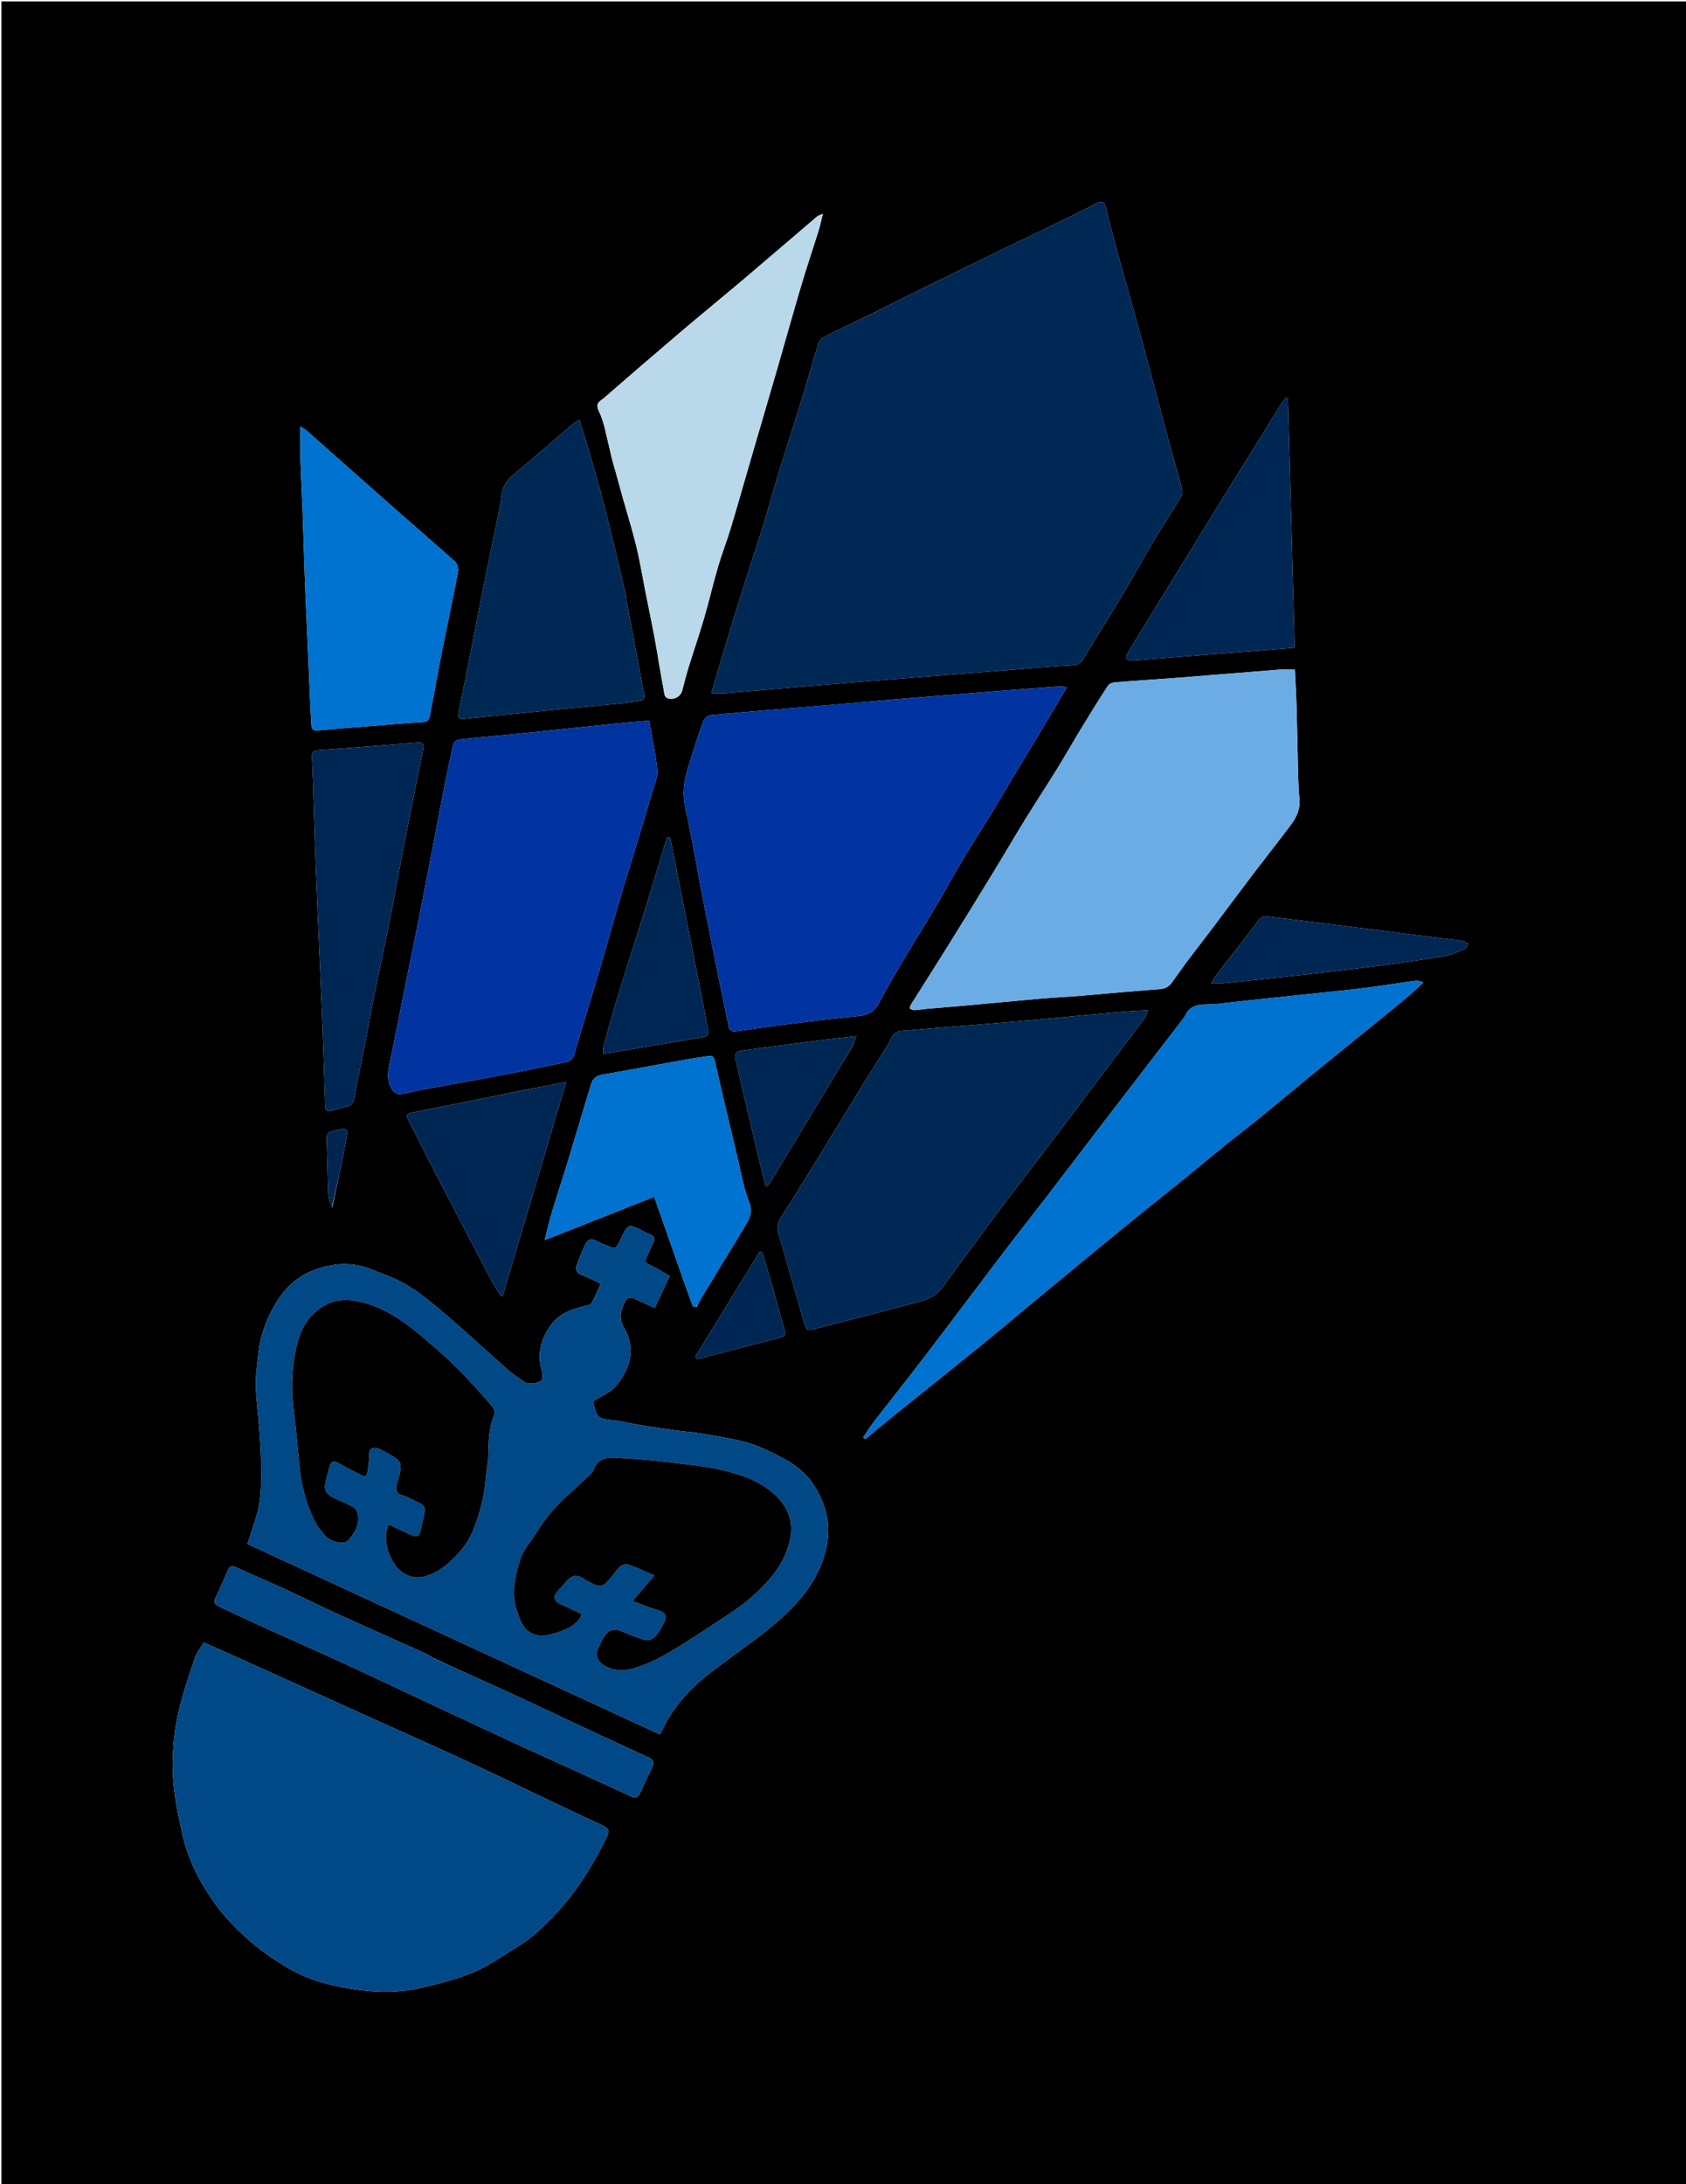<svg version="1.1" id="Layer_1" xmlns="http://www.w3.org/2000/svg" xmlns:xlink="http://www.w3.org/1999/xlink" x="0px" y="0px"
	 width="100%" viewBox="0 0 1187 1537" enable-background="new 0 0 1187 1537" xml:space="preserve">
<path fill="#000000" opacity="1" stroke="none" 
	d="
M580,1538 
	C386.667,1538 193.833,1538 1,1538 
	C1,1025.667 1,513.333 1,1 
	C396.667,1 792.333,1 1188,1 
	C1188,513.333 1188,1025.667 1188,1538 
	C985.5,1538 783,1538 580,1538 
M613.399,221.006 
	C602.069,226.454 590.685,231.793 579.47,237.469 
	C577.851,238.289 576.534,240.567 575.955,242.441 
	C572.002,255.238 568.4,268.143 564.461,280.945 
	C559.063,298.49 553.374,315.946 547.985,333.495 
	C544.12,346.081 540.698,358.804 536.797,371.379 
	C532.204,386.184 527.214,400.866 522.57,415.656 
	C517.92,430.463 513.458,445.328 508.966,460.185 
	C506.251,469.164 503.636,478.175 500.769,487.874 
	C504.572,487.874 507.534,488.083 510.458,487.84 
	C529.076,486.292 547.682,484.614 566.298,483.039 
	C582.107,481.701 597.921,480.424 613.736,479.158 
	C631.384,477.744 649.036,476.382 666.685,474.979 
	C681.35,473.814 696.012,472.603 710.678,471.447 
	C725.717,470.262 740.751,468.971 755.807,468.069 
	C759.332,467.858 761.114,466.474 762.786,463.617 
	C767.615,455.365 772.748,447.29 777.74,439.133 
	C782.66,431.093 787.662,423.1 792.432,414.972 
	C799.194,403.45 805.627,391.733 812.48,380.266 
	C818.723,369.818 825.426,359.645 831.691,349.209 
	C832.56,347.762 832.597,345.364 832.136,343.643 
	C829.275,332.956 826.052,322.366 823.159,311.687 
	C819.084,296.646 815.244,281.542 811.207,266.491 
	C806.31,248.231 801.353,229.987 796.342,211.758 
	C793.134,200.088 789.69,188.483 786.518,176.804 
	C783.74,166.58 781.046,156.328 778.613,146.019 
	C777.561,141.56 775.43,141.236 771.879,143.087 
	C766.026,146.138 760.162,149.174 754.224,152.056 
	C731.879,162.904 709.485,173.651 687.145,184.509 
	C671.646,192.042 656.187,199.656 640.746,207.307 
	C631.833,211.724 622.991,216.286 613.399,221.006 
M220.648,894.03 
	C209.099,898.403 200.385,906.77 194.338,916.798 
	C187.707,927.793 183.108,940.115 181.82,953.243 
	C181.112,960.46 179.899,967.709 180.084,974.914 
	C180.348,985.119 181.798,995.289 182.542,1005.488 
	C183.136,1013.637 183.752,1021.806 183.78,1029.968 
	C183.812,1039.314 184.153,1048.823 182.611,1057.966 
	C181.04,1067.278 177.343,1076.233 174.224,1086.507 
	C270.629,1130.995 367.464,1175.681 464.473,1220.448 
	C465.281,1219.078 465.851,1218.279 466.256,1217.402 
	C473.549,1201.61 485.034,1189.132 498.374,1178.472 
	C511.918,1167.649 526.485,1158.103 539.989,1147.234 
	C559.557,1131.486 576.831,1113.813 581.997,1087.772 
	C585.017,1072.544 581.522,1058.647 573.327,1045.688 
	C567.923,1037.143 560.298,1031.021 551.577,1026.418 
	C543.677,1022.25 535.591,1018.007 527.082,1015.526 
	C516.194,1012.353 504.824,1010.78 493.615,1008.783 
	C488.147,1007.809 482.561,1007.524 477.05,1006.772 
	C468.846,1005.651 460.646,1004.489 452.474,1003.165 
	C445.092,1001.97 437.795,1000.115 430.378,999.316 
	C421.769,998.388 420.536,997.825 418.374,989.877 
	C417.992,988.472 417.636,987.059 417.423,986.244 
	C423.129,982.496 429.804,979.932 433.79,975.135 
	C443.805,963.08 447.745,948.914 439.357,934.477 
	C435.625,928.053 436.633,923.236 439.213,917.53 
	C441.291,912.934 443.164,912.161 447.745,914.316 
	C452.005,916.32 456.291,918.269 460.931,920.411 
	C464.477,912.837 467.758,905.829 471.453,897.939 
	C467.477,895.678 463.624,893.25 459.566,891.233 
	C453.352,888.144 453.432,888.331 456.307,882.234 
	C463.012,868.017 462.026,871.315 450.818,865.429 
	C443.112,861.382 441.829,861.947 438.166,869.497 
	C437.66,870.54 437.222,871.616 436.71,872.655 
	C433.545,879.083 433.535,879.096 426.652,876.277 
	C424.212,875.278 421.625,874.477 419.431,873.075 
	C416.064,870.923 413.697,872.717 412.428,875.159 
	C409.94,879.948 408.009,885.05 406.146,890.132 
	C404.99,893.287 405.68,895.751 409.416,897.134 
	C413.885,898.788 418.12,901.071 422.985,903.326 
	C420.815,908.023 418.975,912.548 416.61,916.779 
	C415.94,917.976 413.81,918.624 412.226,918.998 
	C403.4,921.082 394.796,923.812 388.904,931.14 
	C385.895,934.882 383.384,939.314 381.792,943.836 
	C379.534,950.249 379.361,957.01 381.207,963.763 
	C381.847,966.104 382.499,969.228 381.471,971.05 
	C379.996,973.666 371.627,974.366 369.328,972.726 
	C365.221,969.795 360.973,966.999 357.197,963.677 
	C343.339,951.484 329.827,938.892 315.834,926.858 
	C306.915,919.187 297.867,911.459 287.962,905.205 
	C279.909,900.12 270.588,896.959 261.664,893.355 
	C248.25,887.938 234.763,888.463 220.648,894.03 
M423.889,1299.334 
	C424.691,1297.7 425.464,1296.051 426.301,1294.435 
	C429.712,1287.843 429.283,1286.901 422.541,1283.818 
	C412.062,1279.028 401.651,1274.089 391.244,1269.144 
	C370.917,1259.486 350.689,1249.614 330.277,1240.14 
	C309.766,1230.62 289.078,1221.48 268.471,1212.168 
	C232.834,1196.064 197.204,1179.948 161.561,1163.859 
	C155.617,1161.176 149.622,1158.606 143.408,1155.878 
	C141.114,1159.82 138.391,1163.118 137.136,1166.902 
	C132.283,1181.528 127.154,1195.986 124.333,1211.343 
	C122.157,1223.184 121.32,1235.105 121.649,1246.716 
	C122.074,1261.708 125.239,1276.77 128.582,1291.493 
	C132.524,1308.852 140.743,1324.737 150.968,1339.121 
	C157.953,1348.947 166.665,1357.825 175.78,1365.779 
	C184.588,1373.465 194.48,1380.169 204.66,1385.96 
	C217.97,1393.53 232.907,1397.338 247.928,1399.683 
	C264.324,1402.242 281.009,1402.529 297.286,1398.714 
	C309.668,1395.811 322.193,1392.65 333.824,1387.667 
	C344.666,1383.021 354.482,1375.934 364.623,1369.714 
	C377.02,1362.109 387.059,1351.731 396.498,1340.905 
	C407.297,1328.519 415.81,1314.483 423.889,1299.334 
M586.359,495.911 
	C557.641,498.287 528.917,500.591 500.222,503.204 
	C498.376,503.372 495.836,505.585 495.169,507.412 
	C491.72,516.862 488.706,526.473 485.674,536.071 
	C482.462,546.242 479.774,556.179 482.235,567.338 
	C487.369,590.624 491.235,614.187 495.836,637.595 
	C501.462,666.22 507.276,694.809 513.184,723.378 
	C513.405,724.445 515.57,726 516.647,725.866 
	C529.979,724.208 543.258,722.127 556.589,720.458 
	C572.458,718.47 588.344,716.557 604.264,715.055 
	C610.99,714.421 615.654,711.952 618.883,705.78 
	C624.079,695.852 629.779,686.179 635.497,676.536 
	C643.275,663.418 651.37,650.487 659.146,637.367 
	C665.956,625.874 672.37,614.146 679.225,602.681 
	C685.727,591.808 692.633,581.177 699.248,570.37 
	C703.72,563.064 707.959,555.616 712.367,548.27 
	C716.982,540.581 721.692,532.948 726.328,525.271 
	C730.182,518.888 734,512.484 737.811,506.075 
	C742.121,498.829 746.406,491.568 751.253,483.384 
	C748.394,483.232 746.644,482.953 744.924,483.077 
	C732.854,483.946 720.789,484.876 708.725,485.829 
	C689.424,487.353 670.125,488.895 650.827,490.458 
	C629.575,492.179 608.326,493.933 586.359,495.911 
M834.997,677.496 
	C841.364,669.184 847.778,660.907 854.088,652.551 
	C863.177,640.514 872.126,628.372 881.254,616.365 
	C890.228,604.561 899.418,592.919 908.38,581.106 
	C912.598,575.547 915.564,569.493 914.832,562.126 
	C914.32,556.977 914.091,551.79 913.958,546.614 
	C913.548,530.561 913.316,514.503 912.869,498.451 
	C912.617,489.394 912.08,480.345 911.668,471.235 
	C907.575,471.235 903.776,470.985 900.018,471.276 
	C877.157,473.046 854.31,474.996 831.45,476.771 
	C816.036,477.968 800.604,478.918 785.194,480.148 
	C783.432,480.289 781.01,481.035 780.163,482.331 
	C773.909,491.886 767.902,501.607 761.966,511.366 
	C755.938,521.276 750.209,531.369 744.114,541.237 
	C736.62,553.371 728.769,565.285 721.283,577.423 
	C713.772,589.603 706.6,601.99 699.136,614.199 
	C688.451,631.678 677.691,649.112 666.858,666.499 
	C658.486,679.935 649.939,693.263 641.522,706.671 
	C640.962,707.563 640.271,709.297 640.626,709.65 
	C641.401,710.422 642.828,710.931 643.958,710.878 
	C646.914,710.738 649.846,710.159 652.8,709.899 
	C661.382,709.145 669.974,708.514 678.553,707.737 
	C696.129,706.144 713.692,704.416 731.273,702.885 
	C740.867,702.05 750.494,701.595 760.093,700.805 
	C778.902,699.258 797.693,697.496 816.51,696.063 
	C820.418,695.766 823.104,694.343 825.274,691.169 
	C828.297,686.747 831.592,682.511 834.997,677.496 
M301.987,609.922 
	C299.528,622.565 297.121,635.218 294.598,647.849 
	C291.136,665.177 287.568,682.484 284.077,699.807 
	C280.788,716.13 277.685,732.494 274.204,748.776 
	C272.805,755.323 272.367,761.608 276.414,767.254 
	C277.464,768.718 279.98,770.152 281.64,769.965 
	C286.459,769.424 291.159,767.917 295.952,767.034 
	C314.32,763.648 332.726,760.462 351.081,757.002 
	C366.152,754.161 381.188,751.12 396.198,747.972 
	C399.446,747.29 402.863,746.64 404.112,742.407 
	C409.815,723.077 415.838,703.842 421.55,684.515 
	C426.753,666.912 431.624,649.211 436.796,631.599 
	C440.387,619.375 444.271,607.237 447.967,595.044 
	C451.804,582.389 455.651,569.736 459.33,557.035 
	C460.783,552.02 463.199,546.743 462.726,541.82 
	C461.613,530.239 459.025,518.799 457.004,507.128 
	C448.429,507.892 440.497,508.513 432.584,509.319 
	C410.863,511.53 389.155,513.866 367.432,516.06 
	C352.773,517.541 338.088,518.783 323.442,520.382 
	C321.884,520.552 319.529,522.171 319.207,523.516 
	C316.91,533.12 314.964,542.811 313.057,552.505 
	C309.342,571.395 305.726,590.304 301.987,609.922 
M548.781,870.557 
	C554.468,890.3 560.168,910.039 565.834,929.789 
	C567.818,936.704 568.042,936.703 575.023,934.872 
	C598.376,928.749 621.797,922.885 645.116,916.638 
	C649.945,915.344 655.106,913.665 658.922,910.653 
	C663.099,907.355 666.01,902.392 669.271,898.005 
	C681.492,881.564 693.546,864.999 705.826,848.603 
	C715.125,836.189 724.732,824.007 734.096,811.642 
	C750.148,790.446 766.109,769.183 782.124,747.96 
	C789.965,737.569 797.883,727.237 805.653,716.793 
	C806.781,715.276 807.273,713.286 808.351,710.86 
	C800.668,711.347 794.234,711.611 787.827,712.187 
	C763.222,714.4 738.637,716.831 714.024,718.953 
	C688.596,721.146 663.136,722.962 637.717,725.255 
	C634.526,725.543 630.841,724.96 628.41,729.312 
	C622.461,739.962 615.578,750.087 609.173,760.486 
	C600.592,774.421 592.15,788.442 583.571,802.378 
	C572.736,819.978 562.053,837.678 550.801,855.008 
	C547.578,859.972 546.351,864.426 548.781,870.557 
M737.51,907.959 
	C740.374,905.612 743.243,903.27 746.102,900.916 
	C762.646,887.296 779.137,873.611 795.746,860.07 
	C808.433,849.727 821.306,839.612 834.028,829.311 
	C844.37,820.936 854.567,812.383 864.911,804.01 
	C872.215,798.099 879.736,792.454 887.02,786.519 
	C899.009,776.751 910.853,766.806 922.819,757.009 
	C934.74,747.248 946.74,737.584 958.698,727.868 
	C968.995,719.5 979.34,711.189 989.546,702.711 
	C993.867,699.121 997.886,695.167 1002.042,691.379 
	C999.5,690.215 997.704,690.01 995.968,690.248 
	C982.004,692.158 968.089,694.491 954.087,696.053 
	C921.513,699.685 888.874,702.746 856.318,706.531 
	C848.562,707.432 838.948,704.794 834.36,714.782 
	C833.815,715.969 832.878,716.987 832.068,718.041 
	C813.355,742.388 794.613,766.712 775.921,791.075 
	C763.232,807.614 750.647,824.234 737.947,840.764 
	C727.766,854.016 717.387,867.117 707.262,880.411 
	C688.193,905.451 669.323,930.641 650.217,955.652 
	C638.781,970.623 627.015,985.342 615.493,1000.247 
	C612.721,1003.834 610.327,1007.713 607.76,1011.458 
	C608.251,1011.873 608.743,1012.289 609.234,1012.705 
	C616.38,1006.816 623.474,1000.862 630.682,995.05 
	C650.527,979.05 670.497,963.204 690.27,947.116 
	C705.943,934.364 721.398,921.344 737.51,907.959 
M431.962,326.403 
	C434.091,334.251 436.172,342.113 438.359,349.946 
	C441.53,361.3 445.098,372.555 447.897,383.999 
	C450.394,394.213 452.072,404.628 454.121,414.952 
	C456.427,426.567 458.879,438.156 461.021,449.802 
	C463.247,461.906 465.038,474.091 467.384,486.17 
	C467.754,488.075 467.611,491.11 471.04,491.662 
	C475.314,492.35 479.282,489.964 480.376,485.733 
	C481.759,480.38 483.123,475.013 484.755,469.733 
	C488.385,457.988 492.393,446.356 495.842,434.56 
	C499.27,422.834 501.984,410.899 505.42,399.175 
	C508.122,389.951 511.666,380.976 514.444,371.772 
	C519.374,355.436 523.99,339.004 528.769,322.622 
	C534.835,301.828 540.973,281.054 547.007,260.25 
	C552.776,240.358 558.318,220.399 564.218,200.545 
	C568.056,187.628 572.403,174.862 576.414,161.994 
	C577.49,158.544 578.174,154.971 579.278,150.478 
	C577.127,151.441 576.101,151.654 575.402,152.25 
	C558.291,166.826 541.271,181.51 524.114,196.032 
	C509.282,208.586 494.216,220.864 479.408,233.445 
	C461.247,248.876 443.201,264.443 425.23,280.095 
	C422.671,282.324 418.689,283.416 421.633,289.367 
	C425.395,296.972 426.639,305.839 428.819,314.202 
	C429.822,318.053 430.468,321.997 431.962,326.403 
M441.124,423.158 
	C441.014,421.831 441.073,420.464 440.767,419.184 
	C435.807,398.421 431.001,377.617 425.735,356.931 
	C422.104,342.669 417.873,328.558 413.81,314.408 
	C412.048,308.273 410.036,302.209 407.949,295.507 
	C405.868,296.764 404.499,297.356 403.415,298.281 
	C389.206,310.398 375.172,322.726 360.783,334.626 
	C355.906,338.66 353.607,343.477 352.994,349.469 
	C352.842,350.955 352.74,352.457 352.443,353.917 
	C348.311,374.208 344.062,394.476 340.015,414.784 
	C334.269,443.62 328.775,472.507 322.89,501.314 
	C321.971,505.809 323.642,506.186 327.109,505.833 
	C343.72,504.144 360.332,502.462 376.949,500.828 
	C397.311,498.827 417.681,496.9 438.042,494.884 
	C442.15,494.477 446.234,493.814 450.327,493.261 
	C453.241,492.868 454.189,491.408 453.533,488.41 
	C452.191,482.272 451.169,476.064 449.993,469.89 
	C447.079,454.595 444.152,439.302 441.124,423.158 
M216.083,441.615 
	C216.397,448.698 216.711,455.782 217.023,462.865 
	C217.682,477.863 218.238,492.866 219.046,507.855 
	C219.39,514.241 220.042,514.384 226.726,513.748 
	C237.328,512.74 247.952,511.97 258.569,511.126 
	C271.62,510.088 284.661,508.868 297.731,508.186 
	C301.496,507.99 302.225,505.702 302.703,503.269 
	C305.379,489.64 307.692,475.94 310.389,462.316 
	C314.356,442.281 318.643,422.309 322.485,402.251 
	C322.897,400.101 321.999,396.73 320.444,395.325 
	C307.586,383.702 294.378,372.468 281.376,361.002 
	C259.381,341.608 237.465,322.123 215.486,302.709 
	C214.493,301.831 213.217,301.273 211.457,300.185 
	C211.457,308.389 211.274,315.597 211.498,322.793 
	C211.876,334.958 212.58,347.113 213.022,359.277 
	C213.627,375.942 214.07,392.614 214.671,409.279 
	C215.049,419.743 215.591,430.201 216.083,441.615 
M490.329,919.837 
	C491.557,917.55 492.694,915.208 494.029,912.985 
	C498.835,904.985 503.702,897.02 508.558,889.05 
	C513.376,881.141 518.318,873.306 522.999,865.317 
	C526.437,859.448 530.747,854.409 527.432,846.068 
	C523.398,835.916 521.668,824.834 519.101,814.117 
	C513.69,791.522 508.288,768.925 503.147,746.268 
	C502.456,743.224 501.022,742.845 498.692,743.172 
	C493.944,743.838 489.198,744.544 484.478,745.391 
	C464.376,748.995 444.299,752.743 424.176,756.229 
	C419.933,756.964 417.317,758.946 416.105,762.99 
	C410.668,781.122 405.277,799.269 399.75,817.374 
	C396.096,829.348 392.138,841.23 388.518,853.214 
	C386.712,859.192 385.359,865.307 383.453,872.713 
	C410.044,862.194 435.303,852.201 460.565,842.207 
	C465.607,856.582 470.593,870.821 475.598,885.054 
	C479.577,896.372 483.56,907.69 487.635,918.974 
	C487.81,919.458 488.924,919.602 490.329,919.837 
M227.001,720.146 
	C227.671,739.557 228.398,758.967 228.958,778.381 
	C229.055,781.74 230.513,782.442 233.351,781.693 
	C236.875,780.763 240.371,779.726 243.91,778.86 
	C246.954,778.115 248.686,776.537 249.307,773.237 
	C251.719,760.419 254.435,747.659 256.938,734.857 
	C259.22,723.185 261.258,711.465 263.609,699.808 
	C266.974,683.127 270.654,666.509 273.962,649.817 
	C277.463,632.147 280.596,614.404 284.052,596.725 
	C288.599,573.463 293.264,550.224 297.986,526.998 
	C298.694,523.514 297.272,522.283 294.162,522.522 
	C271.029,524.297 247.909,526.255 224.764,527.837 
	C220.599,528.122 219.402,529.252 219.632,533.438 
	C220.328,546.146 220.585,558.879 221.013,571.602 
	C221.434,584.154 221.791,596.708 222.29,609.256 
	C223.15,630.903 224.089,652.546 225.014,674.19 
	C225.656,689.225 226.331,704.258 227.001,720.146 
M901.877,284.311 
	C900.176,287.123 898.504,289.953 896.768,292.742 
	C889.083,305.091 881.356,317.415 873.687,329.774 
	C865.948,342.246 858.253,354.746 850.552,367.24 
	C845.855,374.859 841.187,382.496 836.498,390.119 
	C828.72,402.766 820.931,415.406 813.155,428.053 
	C806.657,438.623 800.134,449.177 793.733,459.805 
	C793.044,460.949 792.431,462.982 792.979,463.8 
	C793.571,464.682 795.596,465.002 796.951,464.91 
	C805.526,464.322 814.086,463.526 822.655,462.848 
	C843.256,461.217 863.859,459.617 884.461,457.996 
	C893.313,457.299 902.163,456.583 911.47,455.838 
	C909.899,396.92 908.346,338.66 906.792,280.4 
	C906.321,280.227 905.85,280.054 905.379,279.881 
	C904.307,281.132 903.234,282.383 901.877,284.311 
M305.459,1167.013 
	C303.331,1165.792 301.288,1164.383 299.061,1163.381 
	C278.97,1154.332 258.803,1145.451 238.75,1136.32 
	C226.316,1130.659 214.093,1124.535 201.679,1118.83 
	C189.876,1113.406 177.899,1108.359 166.105,1102.917 
	C162.967,1101.468 161.591,1102.405 160.386,1105.2 
	C157.647,1111.552 154.889,1117.901 151.905,1124.14 
	C150.439,1127.205 150.941,1129.038 154.076,1130.47 
	C163.972,1134.99 173.764,1139.735 183.673,1144.226 
	C202.777,1152.884 221.993,1161.297 241.052,1170.053 
	C261.743,1179.558 282.302,1189.349 302.929,1198.992 
	C322.298,1208.048 341.662,1217.116 361.064,1226.1 
	C373.001,1231.627 385.009,1237 396.978,1242.456 
	C412.777,1249.657 428.596,1256.816 444.344,1264.125 
	C447.514,1265.596 449.26,1264.825 450.627,1261.793 
	C453.267,1255.937 455.901,1250.067 458.848,1244.364 
	C460.751,1240.682 460.448,1238.501 456.35,1236.645 
	C439.551,1229.036 422.854,1221.203 406.141,1213.406 
	C389.761,1205.764 373.459,1197.953 357.027,1190.425 
	C340.08,1182.661 323.018,1175.15 305.459,1167.013 
M369.25,767.094 
	C342.936,772.381 316.63,777.709 290.299,782.905 
	C286.863,783.583 285.549,784.496 287.443,788.131 
	C293.624,799.992 299.467,812.028 305.628,823.9 
	C318.807,849.291 332.073,874.638 345.381,899.961 
	C347.554,904.095 350.128,908.019 352.517,912.039 
	C353.007,911.941 353.496,911.842 353.986,911.744 
	C368.698,862.165 383.409,812.586 398.598,761.399 
	C388.221,763.441 379.096,765.237 369.25,767.094 
M454.548,638.888 
	C450.096,652.908 445.617,666.919 441.204,680.951 
	C438.235,690.393 435.269,699.838 432.47,709.332 
	C429.833,718.275 427.359,727.269 424.953,736.278 
	C424.52,737.903 424.764,739.708 424.696,741.43 
	C426.269,741.294 427.849,741.213 429.412,741.004 
	C430.722,740.829 432.007,740.472 433.312,740.253 
	C453.879,736.807 474.448,733.381 495.012,729.918 
	C497.652,729.474 499.229,728.191 498.566,725.117 
	C497.832,721.719 497.363,718.265 496.689,714.853 
	C489.755,679.764 482.806,644.679 475.854,609.595 
	C474.525,602.883 473.168,596.177 471.823,589.469 
	C471.063,589.389 470.303,589.309 469.543,589.229 
	C464.636,605.577 459.729,621.925 454.548,638.888 
M902.38,646.147 
	C899.42,645.767 896.401,645.631 893.514,644.942 
	C890.145,644.137 888.023,645.086 885.906,647.874 
	C876.308,660.52 866.461,672.976 856.758,685.542 
	C855.433,687.259 854.419,689.215 852.759,691.862 
	C856.831,691.862 859.654,692.091 862.429,691.822 
	C874.771,690.625 887.107,689.359 899.429,687.98 
	C920.628,685.607 941.839,683.317 963,680.639 
	C980.981,678.363 998.937,675.814 1016.823,672.892 
	C1021.851,672.07 1026.653,669.645 1031.422,667.631 
	C1032.503,667.175 1033.015,665.37 1033.788,664.185 
	C1032.399,663.482 1031.073,662.379 1029.609,662.148 
	C1024.405,661.327 1019.151,660.829 1013.921,660.164 
	C994.851,657.736 975.787,655.256 956.712,652.861 
	C938.851,650.619 920.979,648.459 902.38,646.147 
M600.459,735.817 
	C601.197,733.751 601.935,731.685 602.848,729.129 
	C593.382,730.225 584.683,731.148 576.007,732.252 
	C558.15,734.525 540.302,736.87 522.457,739.242 
	C518.877,739.718 516.63,741.095 517.872,745.52 
	C519.427,751.065 520.398,756.771 521.712,762.386 
	C525.297,777.705 528.904,793.019 532.552,808.324 
	C534.627,817.026 536.798,825.706 538.926,834.396 
	C539.469,834.418 540.012,834.441 540.555,834.463 
	C541.424,833.169 542.344,831.906 543.153,830.575 
	C548.642,821.543 554.108,812.497 559.579,803.455 
	C567.539,790.298 575.512,777.15 583.449,763.981 
	C588.986,754.793 594.471,745.575 600.459,735.817 
M547.278,941.803 
	C553.665,939.842 553.572,939.869 551.78,933.665 
	C549.021,924.114 546.455,914.508 543.71,904.954 
	C541.444,897.063 539.037,889.212 536.692,881.344 
	C536.078,881.164 535.464,880.985 534.849,880.806 
	C519.744,905.43 504.64,930.055 489.535,954.68 
	C489.972,955.283 490.409,955.887 490.845,956.491 
	C509.397,951.659 527.948,946.826 547.278,941.803 
M233.889,849.76 
	C237.116,834.338 240.679,818.977 243.45,803.475 
	C245.29,793.181 244.849,793.366 234.513,795.843 
	C230.675,796.763 229.838,798.439 229.965,801.919 
	C230.438,814.806 230.598,827.704 231.161,840.586 
	C231.299,843.73 232.526,846.827 233.889,849.76 
z"/>
<path fill="#002854" opacity="1" stroke="none" 
	d="
M613.758,220.894 
	C622.991,216.286 631.833,211.724 640.746,207.307 
	C656.187,199.656 671.646,192.042 687.145,184.509 
	C709.485,173.651 731.879,162.904 754.224,152.056 
	C760.162,149.174 766.026,146.138 771.879,143.087 
	C775.43,141.236 777.561,141.56 778.613,146.019 
	C781.046,156.328 783.74,166.58 786.518,176.804 
	C789.69,188.483 793.134,200.088 796.342,211.758 
	C801.353,229.987 806.31,248.231 811.207,266.491 
	C815.244,281.542 819.084,296.646 823.159,311.687 
	C826.052,322.366 829.275,332.956 832.136,343.643 
	C832.597,345.364 832.56,347.762 831.691,349.209 
	C825.426,359.645 818.723,369.818 812.48,380.266 
	C805.627,391.733 799.194,403.45 792.432,414.972 
	C787.662,423.1 782.66,431.093 777.74,439.133 
	C772.748,447.29 767.615,455.365 762.786,463.617 
	C761.114,466.474 759.332,467.858 755.807,468.069 
	C740.751,468.971 725.717,470.262 710.678,471.447 
	C696.012,472.603 681.35,473.814 666.685,474.979 
	C649.036,476.382 631.384,477.744 613.736,479.158 
	C597.921,480.424 582.107,481.701 566.298,483.039 
	C547.682,484.614 529.076,486.292 510.458,487.84 
	C507.534,488.083 504.572,487.874 500.769,487.874 
	C503.636,478.175 506.251,469.164 508.966,460.185 
	C513.458,445.328 517.92,430.463 522.57,415.656 
	C527.214,400.866 532.204,386.184 536.797,371.379 
	C540.698,358.804 544.12,346.081 547.985,333.495 
	C553.374,315.946 559.063,298.49 564.461,280.945 
	C568.4,268.143 572.002,255.238 575.955,242.441 
	C576.534,240.567 577.851,238.289 579.47,237.469 
	C590.685,231.793 602.069,226.454 613.758,220.894 
z"/>
<path fill="#014887" opacity="1" stroke="none" 
	d="
M221.025,893.926 
	C234.763,888.463 248.25,887.938 261.664,893.355 
	C270.588,896.959 279.909,900.12 287.962,905.205 
	C297.867,911.459 306.915,919.187 315.834,926.858 
	C329.827,938.892 343.339,951.484 357.197,963.677 
	C360.973,966.999 365.221,969.795 369.328,972.726 
	C371.627,974.366 379.996,973.666 381.471,971.05 
	C382.499,969.228 381.847,966.104 381.207,963.763 
	C379.361,957.01 379.534,950.249 381.792,943.836 
	C383.384,939.314 385.895,934.882 388.904,931.14 
	C394.796,923.812 403.4,921.082 412.226,918.998 
	C413.81,918.624 415.94,917.976 416.61,916.779 
	C418.975,912.548 420.815,908.023 422.985,903.326 
	C418.12,901.071 413.885,898.788 409.416,897.134 
	C405.68,895.751 404.99,893.287 406.146,890.132 
	C408.009,885.05 409.94,879.948 412.428,875.159 
	C413.697,872.717 416.064,870.923 419.431,873.075 
	C421.625,874.477 424.212,875.278 426.652,876.277 
	C433.535,879.096 433.545,879.083 436.71,872.655 
	C437.222,871.616 437.66,870.54 438.166,869.497 
	C441.829,861.947 443.112,861.382 450.818,865.429 
	C462.026,871.315 463.012,868.017 456.307,882.234 
	C453.432,888.331 453.352,888.144 459.566,891.233 
	C463.624,893.25 467.477,895.678 471.453,897.939 
	C467.758,905.829 464.477,912.837 460.931,920.411 
	C456.291,918.269 452.005,916.32 447.745,914.316 
	C443.164,912.161 441.291,912.934 439.213,917.53 
	C436.633,923.236 435.625,928.053 439.357,934.477 
	C447.745,948.914 443.805,963.08 433.79,975.135 
	C429.804,979.932 423.129,982.496 417.423,986.244 
	C417.636,987.059 417.992,988.472 418.374,989.877 
	C420.536,997.825 421.769,998.388 430.378,999.316 
	C437.795,1000.115 445.092,1001.97 452.474,1003.165 
	C460.646,1004.489 468.846,1005.651 477.05,1006.772 
	C482.561,1007.524 488.147,1007.809 493.615,1008.783 
	C504.824,1010.78 516.194,1012.353 527.082,1015.526 
	C535.591,1018.007 543.677,1022.25 551.577,1026.418 
	C560.298,1031.021 567.923,1037.143 573.327,1045.688 
	C581.522,1058.647 585.017,1072.544 581.997,1087.772 
	C576.831,1113.813 559.557,1131.486 539.989,1147.234 
	C526.485,1158.103 511.918,1167.649 498.374,1178.472 
	C485.034,1189.132 473.549,1201.61 466.256,1217.402 
	C465.851,1218.279 465.281,1219.078 464.473,1220.448 
	C367.464,1175.681 270.629,1130.995 174.224,1086.507 
	C177.343,1076.233 181.04,1067.278 182.611,1057.966 
	C184.153,1048.823 183.812,1039.314 183.78,1029.968 
	C183.752,1021.806 183.136,1013.637 182.542,1005.488 
	C181.798,995.289 180.348,985.119 180.084,974.914 
	C179.899,967.709 181.112,960.46 181.82,953.243 
	C183.108,940.115 187.707,927.793 194.338,916.798 
	C200.385,906.77 209.099,898.403 221.025,893.926 
M224.014,1074.468 
	C225.719,1076.654 227.256,1078.999 229.162,1080.992 
	C233.249,1085.265 242.106,1087.241 245.072,1084.055 
	C249.822,1078.953 253.135,1072.862 251.899,1065.485 
	C251.6,1063.703 250.364,1061.433 248.881,1060.614 
	C244.301,1058.083 239.307,1056.313 234.639,1053.925 
	C230.789,1051.956 227.776,1049.156 228.972,1044.142 
	C229.95,1040.04 230.828,1035.9 232.1,1031.887 
	C233.084,1028.778 234.854,1027.482 238.344,1029.593 
	C243.509,1032.716 249.062,1035.189 254.339,1038.138 
	C257.255,1039.768 258.377,1038.354 258.728,1035.851 
	C259.312,1031.7 259.937,1027.509 259.935,1023.336 
	C259.934,1019.179 262.114,1018.476 265.345,1019.088 
	C266.922,1019.387 268.449,1020.195 269.878,1020.99 
	C283.221,1028.415 283.226,1028.432 280.875,1039.306 
	C280.632,1040.431 280.03,1041.475 279.758,1042.596 
	C278.719,1046.865 277.678,1051 283.894,1052.464 
	C286.571,1053.095 288.99,1054.787 291.551,1055.942 
	C299.693,1059.611 299.894,1059.957 298.051,1068.615 
	C297.472,1071.332 296.759,1074.021 296.158,1076.733 
	C295.142,1081.323 293.531,1082.109 289.232,1080.099 
	C284.155,1077.725 279.066,1075.376 273.521,1072.802 
	C272.936,1074.68 272.272,1076.157 272.03,1077.7 
	C270.862,1085.136 272.881,1092.113 276.345,1098.444 
	C280.756,1106.506 289.16,1112.156 299.478,1109.205 
	C308.102,1106.738 314.657,1101.426 320.488,1095.458 
	C325.53,1090.298 330.22,1084.087 332.883,1077.463 
	C337.729,1065.409 341.107,1052.753 342.029,1039.605 
	C342.378,1034.633 343.617,1029.707 343.754,1024.741 
	C344.02,1015.138 343.816,1005.568 347.683,996.421 
	C348.406,994.712 348.1,991.561 346.941,990.227 
	C339.045,981.135 331.041,972.107 322.58,963.545 
	C315.678,956.559 308.221,950.099 300.781,943.672 
	C287.272,932.003 273.234,921.205 255.447,916.57 
	C245.617,914.009 236.058,913.984 227.267,919.363 
	C213.617,927.715 209.343,941.637 207.095,956.232 
	C205.144,968.908 205.4,981.69 207.025,994.472 
	C208.548,1006.454 209.574,1018.501 210.713,1030.529 
	C212.164,1045.835 215.897,1060.447 224.014,1074.468 
M363.029,1131.718 
	C365.063,1136.312 366.256,1141.597 369.327,1145.342 
	C374.165,1151.243 381.273,1152.102 388.468,1149.947 
	C396.741,1147.471 405.331,1145.323 409.744,1135.955 
	C404.698,1133.581 399.738,1131.118 394.671,1128.901 
	C390.168,1126.932 389.173,1123.871 392.258,1120.173 
	C394.558,1117.415 397.074,1114.838 399.448,1112.14 
	C402.642,1108.506 406.146,1108.041 410.303,1110.596 
	C413.461,1112.537 416.711,1114.492 420.18,1115.69 
	C421.83,1116.26 424.666,1115.727 425.947,1114.568 
	C428.937,1111.862 431.397,1108.543 433.907,1105.344 
	C436.182,1102.445 438.875,1099.839 442.653,1101.121 
	C448.371,1103.06 453.832,1105.756 460.687,1108.678 
	C455.139,1115.187 450.514,1120.612 445.347,1126.674 
	C451.705,1128.996 457.208,1131.29 462.885,1133.004 
	C468.994,1134.848 470.177,1137.116 467.101,1142.706 
	C465.928,1144.837 464.892,1147.086 463.437,1149.012 
	C460.871,1152.409 457.786,1155.329 453.017,1153.812 
	C448.669,1152.428 444.326,1150.911 440.19,1148.998 
	C431.922,1145.174 428.055,1146.341 423.68,1154.541 
	C422.904,1155.995 422.309,1157.545 421.554,1159.011 
	C418.817,1164.335 420.327,1169.051 425.497,1172.108 
	C434.565,1177.471 443.877,1175.189 452.512,1171.909 
	C461.233,1168.595 469.535,1163.888 477.514,1158.969 
	C491.405,1150.407 504.991,1141.336 518.528,1132.216 
	C523.241,1129.041 527.636,1125.311 531.82,1121.448 
	C542.657,1111.442 551.921,1100.355 555.692,1085.56 
	C559.094,1072.214 555.664,1061.385 545.536,1051.895 
	C535.76,1042.735 523.797,1038.444 511.461,1035.265 
	C501.138,1032.604 490.407,1031.364 479.788,1030.058 
	C466.731,1028.453 453.625,1026.981 440.496,1026.318 
	C431.88,1025.883 421.707,1023.111 417.483,1035.102 
	C417.082,1036.242 415.893,1037.154 414.952,1038.047 
	C410.237,1042.518 405.613,1047.096 400.714,1051.358 
	C391.782,1059.129 384.292,1068.083 377.986,1078.06 
	C373.893,1084.536 368.334,1090.583 366.16,1097.66 
	C362.895,1108.289 360.246,1119.502 363.029,1131.718 
z"/>
<path fill="#004986" opacity="1" stroke="none" 
	d="
M423.702,1299.657 
	C415.81,1314.483 407.297,1328.519 396.498,1340.905 
	C387.059,1351.731 377.02,1362.109 364.623,1369.714 
	C354.482,1375.934 344.666,1383.021 333.824,1387.667 
	C322.193,1392.65 309.668,1395.811 297.286,1398.714 
	C281.009,1402.529 264.324,1402.242 247.928,1399.683 
	C232.907,1397.338 217.97,1393.53 204.66,1385.96 
	C194.48,1380.169 184.588,1373.465 175.78,1365.779 
	C166.665,1357.825 157.953,1348.947 150.968,1339.121 
	C140.743,1324.737 132.524,1308.852 128.582,1291.493 
	C125.239,1276.77 122.074,1261.708 121.649,1246.716 
	C121.32,1235.105 122.157,1223.184 124.333,1211.343 
	C127.154,1195.986 132.283,1181.528 137.136,1166.902 
	C138.391,1163.118 141.114,1159.82 143.408,1155.878 
	C149.622,1158.606 155.617,1161.176 161.561,1163.859 
	C197.204,1179.948 232.834,1196.064 268.471,1212.168 
	C289.078,1221.48 309.766,1230.62 330.277,1240.14 
	C350.689,1249.614 370.917,1259.486 391.244,1269.144 
	C401.651,1274.089 412.062,1279.028 422.541,1283.818 
	C429.283,1286.901 429.712,1287.843 426.301,1294.435 
	C425.464,1296.051 424.691,1297.7 423.702,1299.657 
z"/>
<path fill="#0134A1" opacity="1" stroke="none" 
	d="
M586.717,495.792 
	C608.326,493.933 629.575,492.179 650.827,490.458 
	C670.125,488.895 689.424,487.353 708.725,485.829 
	C720.789,484.876 732.854,483.946 744.924,483.077 
	C746.644,482.953 748.394,483.232 751.253,483.384 
	C746.406,491.568 742.121,498.829 737.811,506.075 
	C734,512.484 730.182,518.888 726.328,525.271 
	C721.692,532.948 716.982,540.581 712.367,548.27 
	C707.959,555.616 703.72,563.064 699.248,570.37 
	C692.633,581.177 685.727,591.808 679.225,602.681 
	C672.37,614.146 665.956,625.874 659.146,637.367 
	C651.37,650.487 643.275,663.418 635.497,676.536 
	C629.779,686.179 624.079,695.852 618.883,705.78 
	C615.654,711.952 610.99,714.421 604.264,715.055 
	C588.344,716.557 572.458,718.47 556.589,720.458 
	C543.258,722.127 529.979,724.208 516.647,725.866 
	C515.57,726 513.405,724.445 513.184,723.378 
	C507.276,694.809 501.462,666.22 495.836,637.595 
	C491.235,614.187 487.369,590.624 482.235,567.338 
	C479.774,556.179 482.462,546.242 485.674,536.071 
	C488.706,526.473 491.72,516.862 495.169,507.412 
	C495.836,505.585 498.376,503.372 500.222,503.204 
	C528.917,500.591 557.641,498.287 586.717,495.792 
z"/>
<path fill="#6CACE4" opacity="1" stroke="none" 
	d="
M834.884,677.846 
	C831.592,682.511 828.297,686.747 825.274,691.169 
	C823.104,694.343 820.418,695.766 816.51,696.063 
	C797.693,697.496 778.902,699.258 760.093,700.805 
	C750.494,701.595 740.867,702.05 731.273,702.885 
	C713.692,704.416 696.129,706.144 678.553,707.737 
	C669.974,708.514 661.382,709.145 652.8,709.899 
	C649.846,710.159 646.914,710.738 643.958,710.878 
	C642.828,710.931 641.401,710.422 640.626,709.65 
	C640.271,709.297 640.962,707.563 641.522,706.671 
	C649.939,693.263 658.486,679.935 666.858,666.499 
	C677.691,649.112 688.451,631.678 699.136,614.199 
	C706.6,601.99 713.772,589.603 721.283,577.423 
	C728.769,565.285 736.62,553.371 744.114,541.237 
	C750.209,531.369 755.938,521.276 761.966,511.366 
	C767.902,501.607 773.909,491.886 780.163,482.331 
	C781.01,481.035 783.432,480.289 785.194,480.148 
	C800.604,478.918 816.036,477.968 831.45,476.771 
	C854.31,474.996 877.157,473.046 900.018,471.276 
	C903.776,470.985 907.575,471.235 911.668,471.235 
	C912.08,480.345 912.617,489.394 912.869,498.451 
	C913.316,514.503 913.548,530.561 913.958,546.614 
	C914.091,551.79 914.32,556.977 914.832,562.126 
	C915.564,569.493 912.598,575.547 908.38,581.106 
	C899.418,592.919 890.228,604.561 881.254,616.365 
	C872.126,628.372 863.177,640.514 854.088,652.551 
	C847.778,660.907 841.364,669.184 834.884,677.846 
z"/>
<path fill="#0134A1" opacity="1" stroke="none" 
	d="
M302.028,609.563 
	C305.726,590.304 309.342,571.395 313.057,552.505 
	C314.964,542.811 316.91,533.12 319.207,523.516 
	C319.529,522.171 321.884,520.552 323.442,520.382 
	C338.088,518.783 352.773,517.541 367.432,516.06 
	C389.155,513.866 410.863,511.53 432.584,509.319 
	C440.497,508.513 448.429,507.892 457.004,507.128 
	C459.025,518.799 461.613,530.239 462.726,541.82 
	C463.199,546.743 460.783,552.02 459.33,557.035 
	C455.651,569.736 451.804,582.389 447.967,595.044 
	C444.271,607.237 440.387,619.375 436.796,631.599 
	C431.624,649.211 426.753,666.912 421.55,684.515 
	C415.838,703.842 409.815,723.077 404.112,742.407 
	C402.863,746.64 399.446,747.29 396.198,747.972 
	C381.188,751.12 366.152,754.161 351.081,757.002 
	C332.726,760.462 314.32,763.648 295.952,767.034 
	C291.159,767.917 286.459,769.424 281.64,769.965 
	C279.98,770.152 277.464,768.718 276.414,767.254 
	C272.367,761.608 272.805,755.323 274.204,748.776 
	C277.685,732.494 280.788,716.13 284.077,699.807 
	C287.568,682.484 291.136,665.177 294.598,647.849 
	C297.121,635.218 299.528,622.565 302.028,609.563 
z"/>
<path fill="#002854" opacity="1" stroke="none" 
	d="
M548.64,870.191 
	C546.351,864.426 547.578,859.972 550.801,855.008 
	C562.053,837.678 572.736,819.978 583.571,802.378 
	C592.15,788.442 600.592,774.421 609.173,760.486 
	C615.578,750.087 622.461,739.962 628.41,729.312 
	C630.841,724.96 634.526,725.543 637.717,725.255 
	C663.136,722.962 688.596,721.146 714.024,718.953 
	C738.637,716.831 763.222,714.4 787.827,712.187 
	C794.234,711.611 800.668,711.347 808.351,710.86 
	C807.273,713.286 806.781,715.276 805.653,716.793 
	C797.883,727.237 789.965,737.569 782.124,747.96 
	C766.109,769.183 750.148,790.446 734.096,811.642 
	C724.732,824.007 715.125,836.189 705.826,848.603 
	C693.546,864.999 681.492,881.564 669.271,898.005 
	C666.01,902.392 663.099,907.355 658.922,910.653 
	C655.106,913.665 649.945,915.344 645.116,916.638 
	C621.797,922.885 598.376,928.749 575.023,934.872 
	C568.042,936.703 567.818,936.704 565.834,929.789 
	C560.168,910.039 554.468,890.3 548.64,870.191 
z"/>
<path fill="#0072CF" opacity="1" stroke="none" 
	d="
M737.23,908.201 
	C721.398,921.344 705.943,934.364 690.27,947.116 
	C670.497,963.204 650.527,979.05 630.682,995.05 
	C623.474,1000.862 616.38,1006.816 609.234,1012.705 
	C608.743,1012.289 608.251,1011.873 607.76,1011.458 
	C610.327,1007.713 612.721,1003.834 615.493,1000.247 
	C627.015,985.342 638.781,970.623 650.217,955.652 
	C669.323,930.641 688.193,905.451 707.262,880.411 
	C717.387,867.117 727.766,854.016 737.947,840.764 
	C750.647,824.234 763.232,807.614 775.921,791.075 
	C794.613,766.712 813.355,742.388 832.068,718.041 
	C832.878,716.987 833.815,715.969 834.36,714.782 
	C838.948,704.794 848.562,707.432 856.318,706.531 
	C888.874,702.746 921.513,699.685 954.087,696.053 
	C968.089,694.491 982.004,692.158 995.968,690.248 
	C997.704,690.01 999.5,690.215 1002.042,691.379 
	C997.886,695.167 993.867,699.121 989.546,702.711 
	C979.34,711.189 968.995,719.5 958.698,727.868 
	C946.74,737.584 934.74,747.248 922.819,757.009 
	C910.853,766.806 899.009,776.751 887.02,786.519 
	C879.736,792.454 872.215,798.099 864.911,804.01 
	C854.567,812.383 844.37,820.936 834.028,829.311 
	C821.306,839.612 808.433,849.727 795.746,860.07 
	C779.137,873.611 762.646,887.296 746.102,900.916 
	C743.243,903.27 740.374,905.612 737.23,908.201 
z"/>
<path fill="#B9D8EA" opacity="1" stroke="none" 
	d="
M431.619,326.151 
	C430.468,321.997 429.822,318.053 428.819,314.202 
	C426.639,305.839 425.395,296.972 421.633,289.367 
	C418.689,283.416 422.671,282.324 425.23,280.095 
	C443.201,264.443 461.247,248.876 479.408,233.445 
	C494.216,220.864 509.282,208.586 524.114,196.032 
	C541.271,181.51 558.291,166.826 575.402,152.25 
	C576.101,151.654 577.127,151.441 579.278,150.478 
	C578.174,154.971 577.49,158.544 576.414,161.994 
	C572.403,174.862 568.056,187.628 564.218,200.545 
	C558.318,220.399 552.776,240.358 547.007,260.25 
	C540.973,281.054 534.835,301.828 528.769,322.622 
	C523.99,339.004 519.374,355.436 514.444,371.772 
	C511.666,380.976 508.122,389.951 505.42,399.175 
	C501.984,410.899 499.27,422.834 495.842,434.56 
	C492.393,446.356 488.385,457.988 484.755,469.733 
	C483.123,475.013 481.759,480.38 480.376,485.733 
	C479.282,489.964 475.314,492.35 471.04,491.662 
	C467.611,491.11 467.754,488.075 467.384,486.17 
	C465.038,474.091 463.247,461.906 461.021,449.802 
	C458.879,438.156 456.427,426.567 454.121,414.952 
	C452.072,404.628 450.394,394.213 447.897,383.999 
	C445.098,372.555 441.53,361.3 438.359,349.946 
	C436.172,342.113 434.091,334.251 431.619,326.151 
z"/>
<path fill="#002854" opacity="1" stroke="none" 
	d="
M441.177,423.583 
	C444.152,439.302 447.079,454.595 449.993,469.89 
	C451.169,476.064 452.191,482.272 453.533,488.41 
	C454.189,491.408 453.241,492.868 450.327,493.261 
	C446.234,493.814 442.15,494.477 438.042,494.884 
	C417.681,496.9 397.311,498.827 376.949,500.828 
	C360.332,502.462 343.72,504.144 327.109,505.833 
	C323.642,506.186 321.971,505.809 322.89,501.314 
	C328.775,472.507 334.269,443.62 340.015,414.784 
	C344.062,394.476 348.311,374.208 352.443,353.917 
	C352.74,352.457 352.842,350.955 352.994,349.469 
	C353.607,343.477 355.906,338.66 360.783,334.626 
	C375.172,322.726 389.206,310.398 403.415,298.281 
	C404.499,297.356 405.868,296.764 407.949,295.507 
	C410.036,302.209 412.048,308.273 413.81,314.408 
	C417.873,328.558 422.104,342.669 425.735,356.931 
	C431.001,377.617 435.807,398.421 440.767,419.184 
	C441.073,420.464 441.014,421.831 441.177,423.583 
z"/>
<path fill="#0072CF" opacity="1" stroke="none" 
	d="
M216.071,441.138 
	C215.591,430.201 215.049,419.743 214.671,409.279 
	C214.07,392.614 213.627,375.942 213.022,359.277 
	C212.58,347.113 211.876,334.958 211.498,322.793 
	C211.274,315.597 211.457,308.389 211.457,300.185 
	C213.217,301.273 214.493,301.831 215.486,302.709 
	C237.465,322.123 259.381,341.608 281.376,361.002 
	C294.378,372.468 307.586,383.702 320.444,395.325 
	C321.999,396.73 322.897,400.101 322.485,402.251 
	C318.643,422.309 314.356,442.281 310.389,462.316 
	C307.692,475.94 305.379,489.64 302.703,503.269 
	C302.225,505.702 301.496,507.99 297.731,508.186 
	C284.661,508.868 271.62,510.088 258.569,511.126 
	C247.952,511.97 237.328,512.74 226.726,513.748 
	C220.042,514.384 219.39,514.241 219.046,507.855 
	C218.238,492.866 217.682,477.863 217.023,462.865 
	C216.711,455.782 216.397,448.698 216.071,441.138 
z"/>
<path fill="#0072CF" opacity="1" stroke="none" 
	d="
M489.965,919.87 
	C488.924,919.602 487.81,919.458 487.635,918.974 
	C483.56,907.69 479.577,896.372 475.598,885.054 
	C470.593,870.821 465.607,856.582 460.565,842.207 
	C435.303,852.201 410.044,862.194 383.453,872.713 
	C385.359,865.307 386.712,859.192 388.518,853.214 
	C392.138,841.23 396.096,829.348 399.75,817.374 
	C405.277,799.269 410.668,781.122 416.105,762.99 
	C417.317,758.946 419.933,756.964 424.176,756.229 
	C444.299,752.743 464.376,748.995 484.478,745.391 
	C489.198,744.544 493.944,743.838 498.692,743.172 
	C501.022,742.845 502.456,743.224 503.147,746.268 
	C508.288,768.925 513.69,791.522 519.101,814.117 
	C521.668,824.834 523.398,835.916 527.432,846.068 
	C530.747,854.409 526.437,859.448 522.999,865.317 
	C518.318,873.306 513.376,881.141 508.558,889.05 
	C503.702,897.02 498.835,904.985 494.029,912.985 
	C492.694,915.208 491.557,917.55 489.965,919.87 
z"/>
<path fill="#002753" opacity="1" stroke="none" 
	d="
M226.996,719.719 
	C226.331,704.258 225.656,689.225 225.014,674.19 
	C224.089,652.546 223.15,630.903 222.29,609.256 
	C221.791,596.708 221.434,584.154 221.013,571.602 
	C220.585,558.879 220.328,546.146 219.632,533.438 
	C219.402,529.252 220.599,528.122 224.764,527.837 
	C247.909,526.255 271.029,524.297 294.162,522.522 
	C297.272,522.283 298.694,523.514 297.986,526.998 
	C293.264,550.224 288.599,573.463 284.052,596.725 
	C280.596,614.404 277.463,632.147 273.962,649.817 
	C270.654,666.509 266.974,683.127 263.609,699.808 
	C261.258,711.465 259.22,723.185 256.938,734.857 
	C254.435,747.659 251.719,760.419 249.307,773.237 
	C248.686,776.537 246.954,778.115 243.91,778.86 
	C240.371,779.726 236.875,780.763 233.351,781.693 
	C230.513,782.442 229.055,781.74 228.958,778.381 
	C228.398,758.967 227.671,739.557 226.996,719.719 
z"/>
<path fill="#002753" opacity="1" stroke="none" 
	d="
M902.019,283.972 
	C903.234,282.383 904.307,281.132 905.379,279.881 
	C905.85,280.054 906.321,280.227 906.792,280.4 
	C908.346,338.66 909.899,396.92 911.47,455.838 
	C902.163,456.583 893.313,457.299 884.461,457.996 
	C863.859,459.617 843.256,461.217 822.655,462.848 
	C814.086,463.526 805.526,464.322 796.951,464.91 
	C795.596,465.002 793.571,464.682 792.979,463.8 
	C792.431,462.982 793.044,460.949 793.733,459.805 
	C800.134,449.177 806.657,438.623 813.155,428.053 
	C820.931,415.406 828.72,402.766 836.498,390.119 
	C841.187,382.496 845.855,374.859 850.552,367.24 
	C858.253,354.746 865.948,342.246 873.687,329.774 
	C881.356,317.415 889.083,305.091 896.768,292.742 
	C898.504,289.953 900.176,287.123 902.019,283.972 
z"/>
<path fill="#004887" opacity="1" stroke="none" 
	d="
M305.733,1167.27 
	C323.018,1175.15 340.08,1182.661 357.027,1190.425 
	C373.459,1197.953 389.761,1205.764 406.141,1213.406 
	C422.854,1221.203 439.551,1229.036 456.35,1236.645 
	C460.448,1238.501 460.751,1240.682 458.848,1244.364 
	C455.901,1250.067 453.267,1255.937 450.627,1261.793 
	C449.26,1264.825 447.514,1265.596 444.344,1264.125 
	C428.596,1256.816 412.777,1249.657 396.978,1242.456 
	C385.009,1237 373.001,1231.627 361.064,1226.1 
	C341.662,1217.116 322.298,1208.048 302.929,1198.992 
	C282.302,1189.349 261.743,1179.558 241.052,1170.053 
	C221.993,1161.297 202.777,1152.884 183.673,1144.226 
	C173.764,1139.735 163.972,1134.99 154.076,1130.47 
	C150.941,1129.038 150.439,1127.205 151.905,1124.14 
	C154.889,1117.901 157.647,1111.552 160.386,1105.2 
	C161.591,1102.405 162.967,1101.468 166.105,1102.917 
	C177.899,1108.359 189.876,1113.406 201.679,1118.83 
	C214.093,1124.535 226.316,1130.659 238.75,1136.32 
	C258.803,1145.451 278.97,1154.332 299.061,1163.381 
	C301.288,1164.383 303.331,1165.792 305.733,1167.27 
z"/>
<path fill="#002753" opacity="1" stroke="none" 
	d="
M369.61,767.063 
	C379.096,765.237 388.221,763.441 398.598,761.399 
	C383.409,812.586 368.698,862.165 353.986,911.744 
	C353.496,911.842 353.007,911.941 352.517,912.039 
	C350.128,908.019 347.554,904.095 345.381,899.961 
	C332.073,874.638 318.807,849.291 305.628,823.9 
	C299.467,812.028 293.624,799.992 287.443,788.131 
	C285.549,784.496 286.863,783.583 290.299,782.905 
	C316.63,777.709 342.936,772.381 369.61,767.063 
z"/>
<path fill="#002753" opacity="1" stroke="none" 
	d="
M454.685,638.581 
	C459.729,621.925 464.636,605.577 469.543,589.229 
	C470.303,589.309 471.063,589.389 471.823,589.469 
	C473.168,596.177 474.525,602.883 475.854,609.595 
	C482.806,644.679 489.755,679.764 496.689,714.853 
	C497.363,718.265 497.832,721.719 498.566,725.117 
	C499.229,728.191 497.652,729.474 495.012,729.918 
	C474.448,733.381 453.879,736.807 433.312,740.253 
	C432.007,740.472 430.722,740.829 429.412,741.004 
	C427.849,741.213 426.269,741.294 424.696,741.43 
	C424.764,739.708 424.52,737.903 424.953,736.278 
	C427.359,727.269 429.833,718.275 432.47,709.332 
	C435.269,699.838 438.235,690.393 441.204,680.951 
	C445.617,666.919 450.096,652.908 454.685,638.581 
z"/>
<path fill="#002753" opacity="1" stroke="none" 
	d="
M902.746,646.205 
	C920.979,648.459 938.851,650.619 956.712,652.861 
	C975.787,655.256 994.851,657.736 1013.921,660.164 
	C1019.151,660.829 1024.405,661.327 1029.609,662.148 
	C1031.073,662.379 1032.399,663.482 1033.788,664.185 
	C1033.015,665.37 1032.503,667.175 1031.422,667.631 
	C1026.653,669.645 1021.851,672.07 1016.823,672.892 
	C998.937,675.814 980.981,678.363 963,680.639 
	C941.839,683.317 920.628,685.607 899.429,687.98 
	C887.107,689.359 874.771,690.625 862.429,691.822 
	C859.654,692.091 856.831,691.862 852.759,691.862 
	C854.419,689.215 855.433,687.259 856.758,685.542 
	C866.461,672.976 876.308,660.52 885.906,647.874 
	C888.023,645.086 890.145,644.137 893.514,644.942 
	C896.401,645.631 899.42,645.767 902.746,646.205 
z"/>
<path fill="#002753" opacity="1" stroke="none" 
	d="
M600.219,736.094 
	C594.471,745.575 588.986,754.793 583.449,763.981 
	C575.512,777.15 567.539,790.298 559.579,803.455 
	C554.108,812.497 548.642,821.543 543.153,830.575 
	C542.344,831.906 541.424,833.169 540.555,834.463 
	C540.012,834.441 539.469,834.418 538.926,834.396 
	C536.798,825.706 534.627,817.026 532.552,808.324 
	C528.904,793.019 525.297,777.705 521.712,762.386 
	C520.398,756.771 519.427,751.065 517.872,745.52 
	C516.63,741.095 518.877,739.718 522.457,739.242 
	C540.302,736.87 558.15,734.525 576.007,732.252 
	C584.683,731.148 593.382,730.225 602.848,729.129 
	C601.935,731.685 601.197,733.751 600.219,736.094 
z"/>
<path fill="#002753" opacity="1" stroke="none" 
	d="
M546.888,941.898 
	C527.948,946.826 509.397,951.659 490.845,956.491 
	C490.409,955.887 489.972,955.283 489.535,954.68 
	C504.64,930.055 519.744,905.43 534.849,880.806 
	C535.464,880.985 536.078,881.164 536.692,881.344 
	C539.037,889.212 541.444,897.063 543.71,904.954 
	C546.455,914.508 549.021,924.114 551.78,933.665 
	C553.572,939.869 553.665,939.842 546.888,941.898 
z"/>
<path fill="#002550" opacity="1" stroke="none" 
	d="
M233.571,849.853 
	C232.526,846.827 231.299,843.73 231.161,840.586 
	C230.598,827.704 230.438,814.806 229.965,801.919 
	C229.838,798.439 230.675,796.763 234.513,795.843 
	C244.849,793.366 245.29,793.181 243.45,803.475 
	C240.679,818.977 237.116,834.338 233.571,849.853 
z"/>
<path fill="#000000" opacity="1" stroke="none" 
	d="
M223.763,1074.197 
	C215.897,1060.447 212.164,1045.835 210.713,1030.529 
	C209.574,1018.501 208.548,1006.454 207.025,994.472 
	C205.4,981.69 205.144,968.908 207.095,956.232 
	C209.343,941.637 213.617,927.715 227.267,919.363 
	C236.058,913.984 245.617,914.009 255.447,916.57 
	C273.234,921.205 287.272,932.003 300.781,943.672 
	C308.221,950.099 315.678,956.559 322.58,963.545 
	C331.041,972.107 339.045,981.135 346.941,990.227 
	C348.1,991.561 348.406,994.712 347.683,996.421 
	C343.816,1005.568 344.02,1015.138 343.754,1024.741 
	C343.617,1029.707 342.378,1034.633 342.029,1039.605 
	C341.107,1052.753 337.729,1065.409 332.883,1077.463 
	C330.22,1084.087 325.53,1090.298 320.488,1095.458 
	C314.657,1101.426 308.102,1106.738 299.478,1109.205 
	C289.16,1112.156 280.756,1106.506 276.345,1098.444 
	C272.881,1092.113 270.862,1085.136 272.03,1077.7 
	C272.272,1076.157 272.936,1074.68 273.521,1072.802 
	C279.066,1075.376 284.155,1077.725 289.232,1080.099 
	C293.531,1082.109 295.142,1081.323 296.158,1076.733 
	C296.759,1074.021 297.472,1071.332 298.051,1068.615 
	C299.894,1059.957 299.693,1059.611 291.551,1055.942 
	C288.99,1054.787 286.571,1053.095 283.894,1052.464 
	C277.678,1051 278.719,1046.865 279.758,1042.596 
	C280.03,1041.475 280.632,1040.431 280.875,1039.306 
	C283.226,1028.432 283.221,1028.415 269.878,1020.99 
	C268.449,1020.195 266.922,1019.387 265.345,1019.088 
	C262.114,1018.476 259.934,1019.179 259.935,1023.336 
	C259.937,1027.509 259.312,1031.7 258.728,1035.851 
	C258.377,1038.354 257.255,1039.768 254.339,1038.138 
	C249.062,1035.189 243.509,1032.716 238.344,1029.593 
	C234.854,1027.482 233.084,1028.778 232.1,1031.887 
	C230.828,1035.9 229.95,1040.04 228.972,1044.142 
	C227.776,1049.156 230.789,1051.956 234.639,1053.925 
	C239.307,1056.313 244.301,1058.083 248.881,1060.614 
	C250.364,1061.433 251.6,1063.703 251.899,1065.485 
	C253.135,1072.862 249.822,1078.953 245.072,1084.055 
	C242.106,1087.241 233.249,1085.265 229.162,1080.992 
	C227.256,1078.999 225.719,1076.654 223.763,1074.197 
z"/>
<path fill="#000000" opacity="1" stroke="none" 
	d="
M363.003,1131.331 
	C360.246,1119.502 362.895,1108.289 366.16,1097.66 
	C368.334,1090.583 373.893,1084.536 377.986,1078.06 
	C384.292,1068.083 391.782,1059.129 400.714,1051.358 
	C405.613,1047.096 410.237,1042.518 414.952,1038.047 
	C415.893,1037.154 417.082,1036.242 417.483,1035.102 
	C421.707,1023.111 431.88,1025.883 440.496,1026.318 
	C453.625,1026.981 466.731,1028.453 479.788,1030.058 
	C490.407,1031.364 501.138,1032.604 511.461,1035.265 
	C523.797,1038.444 535.76,1042.735 545.536,1051.895 
	C555.664,1061.385 559.094,1072.214 555.692,1085.56 
	C551.921,1100.355 542.657,1111.442 531.82,1121.448 
	C527.636,1125.311 523.241,1129.041 518.528,1132.216 
	C504.991,1141.336 491.405,1150.407 477.514,1158.969 
	C469.535,1163.888 461.233,1168.595 452.512,1171.909 
	C443.877,1175.189 434.565,1177.471 425.497,1172.108 
	C420.327,1169.051 418.817,1164.335 421.554,1159.011 
	C422.309,1157.545 422.904,1155.995 423.68,1154.541 
	C428.055,1146.341 431.922,1145.174 440.19,1148.998 
	C444.326,1150.911 448.669,1152.428 453.017,1153.812 
	C457.786,1155.329 460.871,1152.409 463.437,1149.012 
	C464.892,1147.086 465.928,1144.837 467.101,1142.706 
	C470.177,1137.116 468.994,1134.848 462.885,1133.004 
	C457.208,1131.29 451.705,1128.996 445.347,1126.674 
	C450.514,1120.612 455.139,1115.187 460.687,1108.678 
	C453.832,1105.756 448.371,1103.06 442.653,1101.121 
	C438.875,1099.839 436.182,1102.445 433.907,1105.344 
	C431.397,1108.543 428.937,1111.862 425.947,1114.568 
	C424.666,1115.727 421.83,1116.26 420.18,1115.69 
	C416.711,1114.492 413.461,1112.537 410.303,1110.596 
	C406.146,1108.041 402.642,1108.506 399.448,1112.14 
	C397.074,1114.838 394.558,1117.415 392.258,1120.173 
	C389.173,1123.871 390.168,1126.932 394.671,1128.901 
	C399.738,1131.118 404.698,1133.581 409.744,1135.955 
	C405.331,1145.323 396.741,1147.471 388.468,1149.947 
	C381.273,1152.102 374.165,1151.243 369.327,1145.342 
	C366.256,1141.597 365.063,1136.312 363.003,1131.331 
z"/>
</svg>